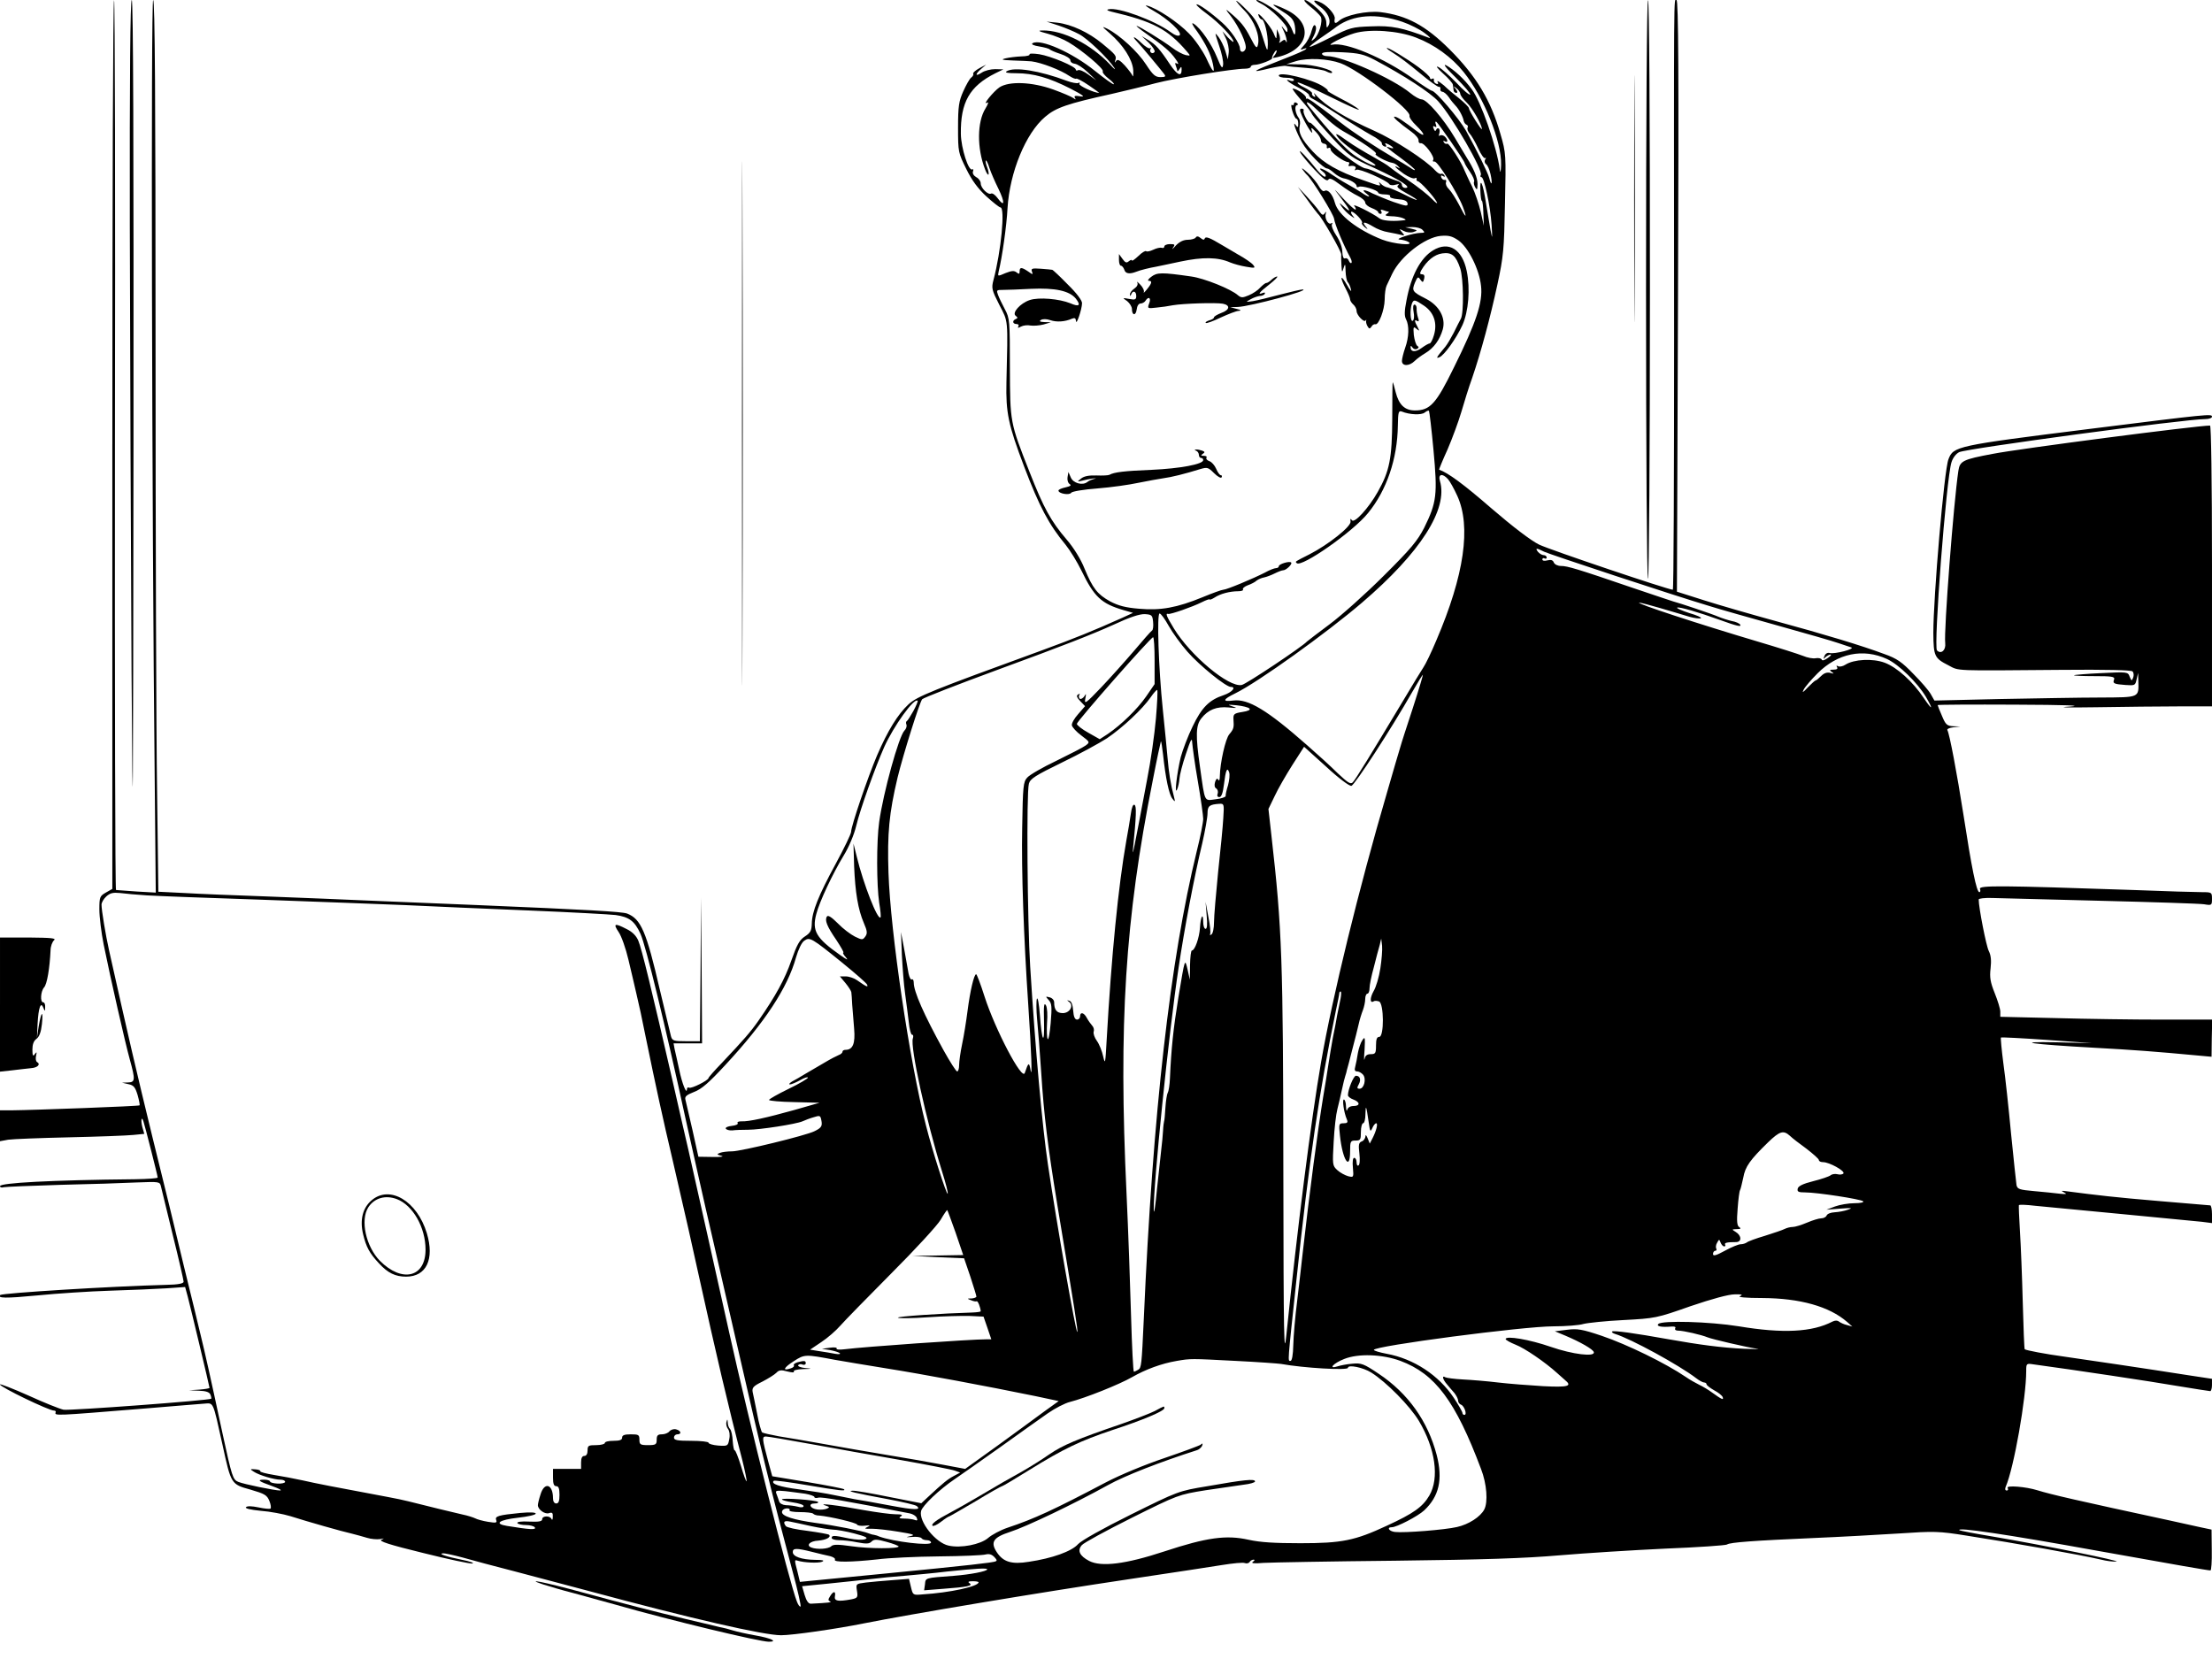 <?xml version="1.0" standalone="no"?>
<!DOCTYPE svg PUBLIC "-//W3C//DTD SVG 20010904//EN"
 "http://www.w3.org/TR/2001/REC-SVG-20010904/DTD/svg10.dtd">
<svg version="1.0" xmlns="http://www.w3.org/2000/svg"
 width="1024pt" height="768pt" viewBox="0 0 1024 768"
 preserveAspectRatio="xMidYMid meet">
<g transform="translate(0,768) scale(0.1,-0.1)"
fill="#000000" stroke="none">
<path d="M520 5623 l0 -2058 -30 -17 c-28 -16 -30 -21 -30 -78 0 -34 9 -108
20 -163 31 -153 99 -453 121 -532 26 -94 25 -105 -8 -106 l-28 -1 30 -7 c24
-5 31 -14 42 -50 7 -25 11 -46 9 -48 -3 -4 -488 -22 -593 -23 l-53 0 0 -71 0
-72 38 7 c20 3 147 8 282 11 135 3 268 8 297 11 l51 5 -9 31 c-8 31 -4 54 5
27 7 -21 66 -252 66 -260 0 -4 -46 -7 -102 -8 -396 -4 -628 -17 -628 -32 0 -6
8 -8 18 -5 9 2 127 7 262 11 135 3 293 8 352 11 105 4 108 4 113 -18 3 -13 28
-114 55 -226 28 -112 50 -209 50 -215 0 -9 -24 -14 -82 -15 -261 -7 -757 -38
-767 -47 -15 -15 25 -16 171 -2 90 9 242 19 338 22 96 3 214 8 261 11 l86 6
12 -44 c13 -49 101 -417 101 -423 0 -2 -21 -6 -47 -8 l-48 -3 46 -2 c33 -1 49
-7 53 -18 4 -9 5 -18 4 -19 -9 -8 -657 -56 -684 -51 -18 4 -91 33 -163 66 -72
32 -131 55 -131 51 0 -12 226 -121 250 -121 6 0 9 -3 8 -7 -6 -18 -14 -18 417
17 127 11 248 20 269 22 46 3 40 17 86 -190 40 -184 40 -183 130 -208 65 -19
76 -25 87 -52 7 -17 9 -33 5 -36 -4 -2 -29 0 -56 6 -30 6 -51 7 -57 1 -6 -6
19 -12 68 -17 43 -3 105 -15 138 -25 78 -25 240 -71 285 -81 19 -5 50 -13 69
-19 19 -6 46 -8 60 -6 21 4 22 4 7 -3 -15 -6 36 -23 192 -61 116 -29 219 -51
229 -49 10 2 -11 10 -47 17 -71 14 -116 29 -89 30 8 1 49 -8 90 -19 41 -12
151 -41 244 -65 94 -25 247 -65 340 -90 479 -129 811 -205 891 -205 53 0 255
29 384 55 211 42 807 142 1230 205 259 39 346 52 427 65 50 8 98 13 106 9 8
-3 18 -1 22 5 3 6 12 11 18 11 7 0 6 -4 -3 -10 -10 -7 5 -9 50 -5 36 2 310 7
610 10 412 5 598 11 760 25 118 10 339 24 490 31 151 6 280 15 285 19 13 10
124 18 400 30 121 5 299 15 395 21 164 11 184 11 315 -10 225 -35 522 -88 622
-111 23 -6 54 -10 70 -9 32 1 -337 76 -567 115 -85 14 -157 28 -159 30 -18 16
213 -18 644 -96 363 -65 506 -90 518 -90 4 0 7 42 6 94 l-1 95 -52 11 c-28 6
-89 20 -136 30 -440 95 -553 121 -618 141 -54 17 -146 24 -138 11 4 -7 2 -12
-4 -12 -8 0 -9 7 -5 17 38 87 95 411 95 536 0 35 1 36 33 31 185 -25 551 -80
666 -100 80 -13 148 -24 153 -24 4 0 8 13 8 28 l0 29 -112 17 c-171 27 -494
75 -573 86 -82 11 -177 29 -182 34 -2 2 -6 100 -9 217 -3 118 -9 266 -13 329
-4 63 -6 118 -5 121 2 3 36 2 76 -3 40 -4 219 -21 398 -38 179 -17 346 -33
373 -36 l47 -6 0 41 c0 23 -4 41 -8 41 -4 0 -111 9 -237 20 -202 17 -287 27
-425 45 -28 4 -31 3 -15 -5 16 -8 11 -9 -20 -6 -22 3 -75 8 -118 12 -68 6 -78
9 -82 28 -2 12 -13 118 -25 236 -11 118 -27 266 -36 329 -8 62 -13 115 -11
118 3 2 98 -3 213 -11 l209 -15 -165 4 c-207 4 -118 -9 170 -25 186 -10 301
-19 471 -35 l77 -7 1 86 2 86 -234 0 c-129 0 -349 3 -490 7 l-257 6 0 24 c0
13 -12 51 -26 86 -20 50 -24 72 -19 114 4 36 2 60 -8 80 -12 22 -47 202 -47
239 0 5 28 8 62 7 35 -1 261 -7 503 -13 242 -6 457 -13 478 -16 36 -6 37 -5
37 25 0 30 -1 31 -47 31 -27 0 -169 4 -318 10 -615 21 -715 22 -709 5 3 -8 2
-15 -3 -15 -13 0 -36 114 -73 355 -31 198 -65 378 -75 395 -3 5 9 11 27 13
l33 4 -33 1 c-29 2 -35 7 -52 48 -11 25 -20 48 -20 50 0 2 161 3 358 2 238 -1
322 -4 252 -9 -63 -4 -13 -5 125 -3 127 2 299 4 383 4 l152 0 0 650 c0 400 -4
650 -9 650 -60 0 -884 -107 -1006 -131 -139 -26 -152 -33 -159 -78 -22 -146
-68 -745 -61 -798 4 -33 -19 -53 -38 -34 -17 17 43 797 67 871 6 20 21 40 36
47 37 17 1045 153 1139 153 17 0 31 5 31 11 0 14 -12 13 -570 -57 -615 -77
-627 -80 -650 -140 -20 -50 -70 -638 -70 -804 1 -108 5 -117 70 -150 51 -27
18 -25 518 -21 214 2 328 -1 334 -7 6 -6 7 -19 3 -29 -6 -16 -8 -16 -16 4 -8
23 -11 23 -131 17 -68 -3 -125 -8 -127 -10 -2 -2 40 -4 93 -4 82 0 97 -2 93
-15 -8 -19 -1 -22 53 -26 43 -3 45 -2 51 26 l7 30 1 -35 c2 -81 9 -78 -177
-79 -92 0 -302 -4 -467 -7 l-300 -7 -17 30 c-9 16 -45 58 -81 94 -52 54 -76
71 -133 91 -104 39 -276 91 -504 153 -113 31 -262 74 -331 96 l-126 40 5 1370
c4 1026 2 1369 -7 1369 -13 0 -12 102 -11 -1557 0 -645 -2 -1173 -6 -1173 -21
0 -570 185 -619 209 -37 18 -121 82 -221 168 -129 112 -200 164 -242 179 -1 0
16 43 39 93 22 51 51 130 64 174 13 45 35 116 50 157 41 120 84 280 117 433
28 129 31 163 35 374 5 227 5 234 -21 323 -44 155 -112 268 -235 391 -111 111
-199 158 -321 173 -62 7 -163 -14 -192 -41 -17 -15 -23 -11 -19 11 3 17 -30
56 -60 72 -42 21 -47 11 -9 -16 37 -26 54 -64 40 -88 -8 -14 -9 -12 -10 12 0
20 -12 39 -42 67 -24 22 -49 39 -57 39 -8 0 4 -14 25 -31 22 -17 43 -38 48
-46 11 -20 -8 -86 -31 -104 -15 -13 -15 -12 0 17 9 18 12 36 7 44 -6 9 -11 2
-19 -25 -5 -21 -20 -49 -33 -63 -21 -23 -21 -25 -3 -18 13 4 16 4 10 -2 -5 -5
-48 -24 -95 -42 -159 -62 -172 -71 -67 -45 33 7 64 12 70 10 7 -2 47 -6 90 -9
42 -3 87 -10 98 -17 11 -6 23 -9 25 -6 12 12 -87 39 -146 39 l-65 1 45 14 c53
16 147 12 207 -10 84 -31 327 -217 318 -243 -2 -7 12 -27 31 -45 42 -41 45
-58 4 -27 -67 51 -93 68 -104 68 -12 0 20 -28 78 -70 20 -14 34 -32 33 -40 -1
-8 3 -14 10 -13 16 4 66 -63 58 -77 -4 -6 -1 -9 6 -8 14 3 106 -144 131 -209
22 -59 14 -54 -18 10 -15 28 -35 60 -46 71 -11 10 -17 24 -14 32 3 8 0 13 -6
11 -6 -1 -13 4 -16 12 -3 9 0 11 8 6 9 -5 11 -4 6 4 -4 6 -11 9 -15 6 -5 -2
-17 5 -27 16 -42 47 -189 142 -281 183 -135 60 -227 116 -271 166 -10 11 -12
11 -6 1 5 -9 3 -12 -5 -7 -6 4 -9 10 -7 14 2 4 -14 16 -36 27 -22 10 -35 21
-30 23 6 2 75 -29 154 -68 79 -39 136 -65 128 -56 -8 8 -46 31 -84 50 -38 20
-65 36 -60 36 5 0 -4 9 -21 20 -50 33 -205 71 -205 50 0 -6 16 -10 35 -10 19
0 35 -4 35 -10 0 -5 -7 -7 -15 -4 -35 14 -11 -8 35 -31 28 -14 50 -30 50 -35
0 -6 8 -14 18 -18 9 -4 62 -37 117 -73 55 -36 123 -78 152 -94 29 -15 51 -32
50 -38 -1 -5 4 -12 12 -15 9 -3 11 0 6 8 -6 9 -3 9 14 1 25 -14 28 -23 4 -14
-25 9 -17 2 55 -51 34 -25 62 -49 62 -52 0 -4 -10 1 -22 10 -13 8 -48 30 -78
47 -77 45 -186 116 -247 164 -127 97 -152 115 -156 108 -2 -5 -2 -2 -1 4 3 11
-43 43 -62 43 -3 0 10 -19 30 -42 44 -51 50 -58 62 -80 5 -9 46 -57 91 -106
79 -85 87 -91 200 -142 115 -53 173 -90 138 -90 -8 0 -15 6 -15 14 0 8 -12 17
-26 20 -14 4 -49 18 -77 31 -28 14 -56 25 -63 25 -26 0 -155 99 -203 155 -28
33 -53 59 -57 57 -8 -4 -35 48 -29 57 2 4 -2 8 -9 8 -11 0 -10 -8 3 -37 21
-46 54 -95 44 -65 -5 17 -3 17 18 -5 13 -13 24 -31 24 -40 0 -8 7 -15 15 -15
8 -1 14 -7 12 -14 -1 -7 2 -10 8 -6 5 3 10 0 10 -7 0 -14 62 -58 80 -58 6 0 8
-5 5 -10 -4 -6 -3 -10 2 -9 21 4 34 -2 27 -13 -4 -7 -3 -8 5 -4 12 8 141 -49
152 -66 4 -6 17 -7 30 -3 15 4 19 3 11 -3 -9 -6 2 -16 38 -36 69 -38 63 -43
-8 -7 -32 16 -67 31 -77 33 -11 1 -26 10 -33 18 -8 8 -11 9 -7 3 8 -17 10 -17
-75 13 -115 40 -182 78 -233 133 -52 56 -68 88 -60 120 3 12 1 27 -4 34 -16
20 -22 56 -10 60 8 2 7 6 -1 11 -7 4 -12 2 -12 -4 0 -6 -4 -9 -9 -6 -5 4 -4
-10 2 -29 6 -19 14 -35 19 -35 4 0 8 -10 8 -22 0 -19 -2 -20 -11 -8 -20 29 2
-33 29 -80 25 -45 98 -120 116 -120 5 0 19 -9 31 -20 12 -11 31 -22 43 -25 30
-5 62 -24 62 -36 0 -6 4 -7 10 -4 12 8 90 -15 90 -27 0 -4 14 -8 31 -8 16 0
28 -4 24 -9 -3 -6 13 -11 36 -13 30 -2 43 -8 45 -20 2 -14 -6 -13 -65 7 -36
13 -79 31 -96 39 -38 20 -56 20 -31 1 29 -22 9 -18 -22 4 -15 10 -45 28 -67
40 -22 12 -55 33 -74 46 -36 26 -70 35 -37 10 11 -8 16 -18 12 -22 -4 -5 -20
8 -36 27 -48 60 -92 106 -81 85 5 -11 35 -47 66 -80 40 -43 58 -56 64 -47 6
10 19 4 55 -23 26 -20 63 -43 82 -52 19 -9 34 -23 34 -31 0 -7 13 -19 30 -25
16 -6 30 -15 30 -19 0 -4 5 -8 11 -8 5 0 7 5 3 12 -5 8 -2 9 10 5 10 -4 21 -7
24 -7 4 0 0 -5 -8 -10 -11 -7 -6 -10 20 -11 19 0 44 -4 55 -9 18 -8 16 -9 -10
-11 -44 -4 -87 0 -99 10 -33 25 -129 72 -117 58 7 -9 10 -17 5 -17 -5 0 -31
24 -57 52 -46 50 -47 51 -14 8 48 -63 55 -79 22 -50 -28 25 -28 25 -13 2 9
-13 27 -31 40 -40 21 -15 22 -15 9 1 -7 9 -9 17 -4 17 13 0 55 -45 48 -52 -3
-3 3 -11 12 -19 16 -13 17 -12 4 4 -18 22 -4 22 36 -2 17 -11 49 -23 70 -26
21 -4 47 -9 58 -12 18 -5 19 -4 5 12 -14 17 -14 17 8 6 13 -7 32 -9 45 -5 21
7 20 8 -8 15 l-30 7 33 1 c18 0 40 -5 47 -13 12 -12 11 -14 -8 -14 -34 0 -127
-30 -97 -31 14 -1 32 -6 40 -11 30 -19 -68 -10 -122 11 -114 45 -203 114 -218
169 -11 41 -33 66 -49 56 -6 -4 -17 6 -25 21 -8 15 -31 44 -52 63 -21 19 -32
26 -24 15 8 -11 17 -22 21 -25 24 -23 122 -181 125 -203 3 -25 43 -121 75
-180 6 -11 8 -21 5 -24 -3 -3 -8 1 -12 10 -3 9 -11 14 -17 11 -8 -3 -12 8 -13
30 0 20 -12 52 -28 76 -15 22 -24 46 -20 52 4 7 3 8 -4 4 -13 -8 -31 23 -25
44 4 12 2 12 -5 2 -7 -10 -12 -8 -25 10 -8 13 -34 43 -57 68 l-42 45 44 -60
c23 -33 46 -62 49 -65 17 -14 110 -175 108 -189 -1 -9 0 -32 1 -51 2 -33 3
-33 10 -10 7 22 8 20 9 -16 1 -22 5 -44 10 -50 5 -5 12 -20 15 -34 4 -14 -4
-5 -18 20 -14 25 -25 39 -26 32 0 -6 9 -29 20 -49 11 -21 20 -43 20 -49 0 -6
7 -17 15 -24 8 -7 15 -20 15 -30 0 -19 36 -56 42 -43 3 4 4 3 2 -3 -1 -6 2
-17 7 -25 7 -12 10 -12 18 -1 4 8 12 12 17 11 16 -6 43 65 44 114 0 26 4 55 9
65 4 9 16 34 26 55 39 81 151 168 224 175 37 3 53 -1 81 -20 46 -31 98 -134
106 -211 9 -76 -22 -169 -125 -377 -83 -170 -111 -200 -181 -200 -47 0 -74 26
-89 84 -6 25 -12 46 -14 46 -1 0 -2 -75 -2 -168 -1 -184 -12 -242 -67 -339
-42 -75 -109 -148 -120 -131 -6 9 -8 8 -6 -6 4 -23 -104 -108 -190 -152 -71
-36 -67 -33 -59 -41 22 -21 260 145 330 232 86 105 136 251 138 405 1 62 3 70
18 65 36 -15 91 -17 106 -5 9 7 17 11 20 8 2 -2 12 -84 21 -182 19 -206 15
-241 -43 -359 -31 -60 -60 -96 -187 -222 -83 -83 -196 -184 -251 -225 -55 -41
-102 -77 -105 -80 -19 -22 -282 -198 -302 -201 -60 -12 -237 136 -314 262 -35
58 -40 71 -26 67 10 -3 111 32 155 54 20 10 37 16 37 13 0 -3 10 1 23 9 25 17
70 29 109 29 15 0 25 4 22 8 -3 5 7 14 23 20 15 5 34 15 41 22 8 6 23 12 34
14 10 2 32 10 48 18 16 8 34 15 40 15 14 0 44 29 37 36 -7 8 -57 -7 -57 -17 0
-5 -6 -9 -13 -9 -7 0 -31 -9 -52 -21 -55 -28 -177 -79 -192 -79 -7 0 -51 -16
-97 -35 -117 -48 -193 -62 -293 -53 -62 5 -96 14 -134 34 -59 33 -80 59 -119
153 -16 41 -50 96 -82 133 -73 85 -107 147 -172 313 -91 231 -90 229 -91 485
0 215 -1 227 -23 268 -12 23 -27 53 -32 67 -8 22 -7 23 23 23 18 0 76 2 130 5
112 5 177 -9 207 -45 25 -32 16 -40 -25 -22 -52 21 -146 29 -188 15 -45 -15
-84 -60 -65 -73 10 -8 10 -11 0 -15 -17 -7 -15 -23 4 -23 8 0 12 -5 8 -11 -4
-8 -1 -8 12 -1 11 6 31 8 45 5 14 -2 41 0 60 5 l34 10 -30 1 c-21 1 -26 4 -16
10 8 5 26 5 43 -1 29 -10 67 -8 101 7 12 5 17 2 18 -11 1 -23 27 52 28 82 1
12 -24 46 -66 87 -36 37 -69 68 -72 68 -3 1 -27 3 -53 5 -40 3 -46 1 -41 -13
6 -15 4 -15 -17 0 -31 21 -40 21 -40 1 0 -13 -3 -14 -14 -5 -11 9 -23 8 -51
-3 -37 -16 -37 -16 -32 7 16 65 37 213 41 293 10 166 84 347 174 423 50 43
103 61 307 106 61 14 153 36 205 50 93 24 359 67 413 67 15 0 27 4 27 9 0 5 8
9 19 9 21 0 84 24 80 31 -2 2 2 13 9 24 6 11 12 15 12 9 0 -5 -6 -16 -12 -23
-11 -10 -7 -11 17 -5 147 35 169 157 39 219 -31 15 -57 25 -59 23 -2 -2 18
-16 45 -33 39 -24 49 -37 54 -64 6 -39 0 -54 -10 -25 -14 39 -47 75 -98 109
-29 19 -59 35 -67 35 -8 0 1 -8 19 -17 44 -22 122 -98 122 -120 0 -15 -2 -15
-16 3 -14 18 -14 17 -3 -6 7 -14 14 -34 15 -45 2 -11 0 -14 -3 -7 -4 10 -8 10
-21 0 -10 -8 -13 -8 -9 -1 4 6 3 22 -2 35 l-10 23 -1 -25 c-1 -24 -2 -23 -15
8 -15 34 -80 109 -69 80 3 -10 10 -18 15 -18 12 0 29 -69 28 -115 -1 -38 -2
-36 -24 34 -19 59 -33 84 -71 122 -26 27 -49 47 -51 45 -2 -1 16 -23 40 -47
44 -46 71 -116 60 -157 -4 -19 -10 -14 -34 33 -27 53 -46 76 -99 120 -18 16
-17 11 8 -20 38 -49 76 -131 68 -151 -7 -19 -26 -18 -26 1 0 23 -43 86 -82
120 -54 48 -106 85 -118 85 -7 0 14 -20 47 -44 56 -41 123 -111 123 -129 0 -4
-11 5 -26 20 l-25 28 16 -33 c9 -18 15 -48 13 -65 l-4 -32 -12 40 c-7 22 -21
51 -32 65 -18 23 -17 20 3 -40 13 -36 21 -76 19 -90 -3 -21 -8 -15 -28 34 -25
62 -76 136 -108 156 -13 8 -7 -5 16 -36 39 -56 63 -104 73 -151 10 -49 0 -40
-32 30 -17 34 -52 85 -79 112 -50 52 -148 117 -194 129 -14 4 0 -7 30 -24 67
-38 134 -100 121 -113 -6 -6 -23 0 -43 15 -72 53 -242 116 -286 105 -11 -2 -7
-6 13 -11 192 -45 261 -81 349 -184 18 -21 18 -21 -5 -17 -13 3 -42 18 -64 35
-46 34 -153 100 -163 100 -4 0 16 -16 43 -35 84 -59 112 -83 136 -117 13 -17
17 -28 9 -23 -10 6 -12 4 -7 -9 4 -10 7 -21 7 -24 0 -4 5 0 10 8 8 13 10 13
10 -2 0 -36 -20 -26 -54 24 -47 71 -66 92 -101 113 l-30 18 33 -31 c18 -18 30
-37 27 -42 -9 -14 -27 -1 -19 13 4 7 3 9 -1 4 -5 -4 -24 7 -42 25 -31 30 -48
35 -20 6 16 -16 109 -128 125 -149 10 -13 8 -16 -16 -16 -24 0 -35 10 -67 59
-38 59 -121 135 -179 165 -27 13 -26 11 12 -22 62 -54 104 -120 108 -169 1
-23 0 -35 -3 -27 -3 8 -20 30 -36 48 -23 25 -33 30 -40 21 -6 -10 -8 -9 -4 3
7 20 2 26 -60 77 -63 52 -142 89 -208 97 l-50 5 55 -18 c30 -10 73 -28 95 -40
38 -19 136 -113 164 -157 7 -11 -2 -4 -20 16 -90 95 -218 160 -314 158 -23 0
-17 -4 25 -15 30 -8 74 -26 97 -40 60 -35 165 -123 158 -134 -3 -5 9 -20 27
-34 18 -14 29 -26 23 -26 -5 0 -44 28 -85 61 -108 87 -254 151 -290 129 -8 -5
5 -11 31 -15 24 -4 46 -10 49 -14 3 -3 25 -13 50 -21 25 -8 45 -21 45 -29 0
-8 9 -15 20 -16 11 -1 38 -18 60 -39 l40 -38 -37 27 c-20 15 -42 24 -48 20 -5
-3 -10 -2 -10 3 0 14 -114 62 -169 71 -27 4 -48 4 -45 -1 3 -4 -14 -9 -38 -9
-24 -1 -56 -5 -73 -9 -24 -6 -17 -8 35 -10 36 -1 74 -3 85 -4 47 -6 135 -40
176 -68 14 -9 28 -15 31 -12 3 2 29 -11 58 -31 28 -19 50 -35 48 -35 -23 0
-97 34 -91 42 3 6 1 8 -5 4 -6 -3 -30 1 -54 10 -125 47 -243 66 -278 44 -10
-6 4 -9 45 -9 79 0 152 -21 250 -71 58 -30 71 -40 47 -36 -25 4 -31 3 -26 -7
6 -9 4 -9 -7 -1 -8 6 -50 24 -94 40 -98 35 -203 39 -248 10 -28 -19 -83 -87
-57 -71 8 5 4 -7 -8 -27 -39 -62 -40 -184 -2 -282 6 -16 13 -27 16 -24 2 3 0
18 -6 33 -6 15 -9 30 -6 32 2 2 10 -13 16 -34 7 -21 26 -65 42 -97 31 -64 29
-88 -4 -43 -11 15 -24 24 -30 21 -13 -8 -48 25 -48 47 0 10 -9 23 -21 29 -12
7 -18 18 -15 26 3 8 2 13 -3 10 -17 -11 -52 98 -53 164 -2 146 40 221 160 281
l37 18 -38 1 c-21 0 -49 -7 -62 -16 -31 -20 -33 -9 -2 18 l22 19 -32 -17 c-18
-10 -30 -21 -28 -25 3 -4 -1 -12 -9 -18 -8 -6 -24 -35 -37 -64 -20 -45 -24
-68 -24 -168 0 -113 1 -116 38 -191 26 -53 54 -91 93 -127 31 -28 60 -51 65
-51 23 0 3 -205 -32 -336 -10 -38 -8 -46 27 -115 42 -82 40 -58 33 -359 -3
-140 8 -195 82 -390 70 -184 114 -268 192 -362 21 -26 54 -80 73 -119 59 -122
92 -153 194 -183 l45 -13 -50 -23 c-134 -60 -220 -95 -373 -151 -510 -186
-576 -212 -617 -250 -49 -46 -95 -120 -145 -236 -43 -101 -120 -327 -120 -353
0 -10 -32 -76 -70 -146 -82 -151 -111 -224 -112 -279 -1 -33 -6 -43 -32 -60
-25 -16 -37 -38 -63 -112 -30 -86 -72 -163 -152 -278 -37 -53 -68 -88 -168
-194 -35 -36 -63 -68 -63 -71 0 -11 -80 -51 -90 -45 -5 3 -10 0 -10 -7 -1 -28
-23 27 -36 91 -8 36 -17 78 -21 94 l-5 27 66 0 66 0 -2 338 -3 337 -2 -333 -3
-332 -64 0 c-57 0 -64 2 -70 23 -3 12 -26 108 -51 213 -63 273 -88 330 -152
355 -25 9 -187 18 -688 39 -143 6 -361 15 -485 20 -124 6 -344 14 -490 20
-146 5 -319 12 -386 16 l-121 6 -6 471 c-4 260 -7 1189 -7 2065 0 1128 -3
1592 -11 1592 -11 0 -6 -2363 7 -3594 l5 -538 -88 5 c-48 4 -91 6 -96 7 -4 0
-6 927 -5 2060 2 1133 0 2060 -4 2060 -5 0 -8 -926 -8 -2057z m5972 1956 c35
-12 81 -35 103 -52 22 -16 31 -26 20 -22 -124 47 -172 57 -266 53 -91 -3 -100
-6 -189 -51 -51 -26 -95 -46 -97 -44 -2 2 20 20 49 40 29 20 64 44 76 54 77
55 183 63 304 22z m63 -73 c85 -32 166 -91 221 -160 94 -117 176 -321 173
-430 -1 -32 -4 -40 -6 -21 -14 106 -88 317 -130 372 -33 46 -83 91 -117 110
-19 10 -3 -11 44 -57 39 -39 69 -74 66 -78 -4 -3 -33 21 -64 55 -32 33 -69 66
-82 72 -16 8 -8 -3 20 -29 25 -22 46 -46 46 -53 1 -7 2 -18 3 -24 0 -7 6 -13
12 -13 8 0 7 6 -2 18 -13 15 -12 16 4 3 9 -7 17 -19 17 -25 0 -7 13 -25 30
-41 26 -25 70 -102 70 -122 0 -11 -60 85 -60 96 0 5 -21 26 -47 47 -27 21 -50
41 -53 44 -18 19 -52 43 -45 31 5 -9 3 -12 -6 -9 -8 3 -13 11 -11 17 1 7 -2
10 -8 6 -5 -3 -10 -2 -10 4 0 6 -24 28 -52 49 -57 42 -148 97 -148 89 0 -3 16
-14 35 -26 19 -11 72 -51 116 -88 45 -38 86 -67 90 -65 5 1 8 -3 7 -10 -2 -7
3 -12 9 -13 7 0 20 -11 30 -25 9 -14 23 -31 30 -38 17 -17 36 -53 39 -72 2 -8
8 -16 14 -18 5 -2 7 -8 4 -13 -3 -6 1 -18 9 -27 9 -9 27 -41 40 -69 13 -29 28
-49 32 -45 5 4 5 1 0 -7 -4 -7 -2 -16 4 -21 7 -4 16 -24 21 -46 10 -44 5 -61
-6 -18 -6 24 -56 125 -107 218 -33 58 -142 186 -159 186 -4 0 -43 25 -85 55
-138 98 -313 171 -376 158 -35 -7 54 39 103 53 72 21 202 12 285 -20z m-190
-104 c134 -71 257 -151 293 -191 66 -73 209 -321 197 -341 -3 -6 -2 -10 3 -10
13 0 41 -134 47 -220 4 -68 4 -70 -5 -25 -5 28 -14 84 -21 125 -14 92 -29 125
-26 58 1 -27 4 -48 7 -48 3 0 6 -26 7 -57 l2 -58 -14 63 c-8 35 -26 89 -41
120 -16 31 -30 64 -34 72 -14 38 -73 129 -80 125 -5 -3 -12 0 -16 6 -4 8 -3 9
4 5 17 -10 15 9 -1 23 -8 6 -18 7 -22 3 -5 -4 -5 1 -2 10 3 10 2 20 -3 23 -4
3 -10 0 -12 -7 -3 -7 -7 -5 -11 6 -5 11 -3 15 5 10 8 -5 9 -2 5 10 -4 9 -3 15
2 12 10 -6 131 -182 131 -190 0 -3 11 -22 25 -42 14 -20 22 -40 19 -45 -3 -5
0 -17 5 -26 9 -15 10 -12 11 15 0 29 -18 72 -50 122 -5 8 -30 50 -55 92 -53
89 -130 178 -154 178 -9 0 -33 13 -52 29 -81 67 -315 171 -384 171 -14 0 -25
5 -25 11 0 8 28 10 93 7 79 -4 100 -9 152 -36z m-218 -276 c23 -21 55 -45 72
-54 82 -46 161 -100 150 -104 -12 -4 50 -38 77 -42 8 -1 20 -8 27 -16 9 -10 9
-11 0 -6 -28 16 -11 -3 26 -29 22 -15 45 -24 51 -20 6 3 9 2 8 -3 -2 -6 1 -10
5 -11 11 0 75 -71 88 -96 6 -11 -4 -5 -21 13 -17 18 -67 58 -113 89 -45 30
-84 59 -87 62 -3 4 -36 24 -75 46 -38 21 -91 53 -116 71 -53 39 -66 43 -41 13
21 -25 98 -81 142 -104 17 -9 30 -19 27 -21 -6 -6 -61 21 -101 50 -40 29 -113
108 -206 223 -20 25 -9 26 18 2 15 -14 46 -43 69 -63z m556 -1664 c9 -10 28
-44 43 -77 65 -142 33 -367 -97 -670 -23 -55 -50 -111 -60 -125 -9 -14 -50
-80 -90 -148 -156 -260 -224 -371 -237 -384 -10 -10 -23 -1 -70 43 -31 31 -95
89 -142 130 -184 162 -272 215 -341 206 -52 -7 -49 5 9 33 106 52 421 278 587
420 271 232 399 433 361 563 -10 32 11 38 37 9z m445 -336 c25 -12 593 -200
767 -252 44 -14 186 -54 315 -90 129 -36 255 -72 280 -81 25 -8 52 -17 60 -20
20 -7 -77 -32 -100 -26 -10 3 -20 -3 -24 -14 -6 -14 -5 -16 5 -5 7 6 18 12 23
12 6 0 0 -8 -14 -17 -14 -10 -25 -13 -27 -6 -2 5 -14 8 -27 6 -12 -3 -39 2
-60 11 -20 8 -114 38 -209 66 -266 79 -572 179 -548 180 7 0 52 -12 100 -26
47 -14 106 -31 131 -39 25 -7 49 -10 54 -7 5 3 -19 14 -54 24 -34 11 -59 22
-56 25 6 6 99 -21 201 -58 77 -28 98 -32 91 -21 -3 6 -21 14 -39 17 -17 4 -45
13 -62 20 -27 12 -185 65 -210 71 -5 2 -89 29 -185 62 -260 89 -304 102 -334
102 -15 0 -29 7 -33 16 -4 11 -13 14 -29 10 -14 -4 -24 -2 -24 4 0 6 5 8 10 5
6 -3 10 -1 10 4 0 6 -6 11 -14 11 -7 0 -19 7 -26 15 -15 19 -7 19 28 1z
m-1810 -325 c2 -19 0 -37 -5 -40 -5 -3 -43 -46 -85 -96 -42 -49 -111 -126
-153 -170 -68 -71 -76 -77 -71 -50 5 24 4 27 -4 12 -6 -9 -16 -15 -21 -12 -5
4 -6 11 -3 17 5 7 2 8 -5 3 -9 -5 -7 -13 10 -31 l22 -23 -32 -37 c-18 -20 -31
-43 -29 -52 2 -9 21 -30 44 -47 40 -30 40 -31 20 -46 -12 -9 -73 -40 -136 -71
-63 -30 -124 -65 -135 -78 -18 -20 -20 -39 -23 -232 -4 -197 7 -506 28 -818
15 -222 19 -348 11 -305 -7 40 -10 38 -27 -12 -12 -38 -137 201 -186 353 -18
57 -36 104 -39 104 -10 0 -28 -77 -40 -170 -6 -47 -17 -116 -25 -153 -8 -38
-14 -82 -14 -98 0 -16 -4 -29 -9 -29 -5 0 -33 44 -63 98 -92 167 -138 272
-138 313 0 11 -4 18 -9 15 -5 -3 -11 9 -15 27 -3 17 -12 68 -20 112 l-15 80 4
-105 c3 -58 9 -139 15 -180 6 -41 13 -101 17 -132 3 -32 10 -58 15 -58 6 0 7
-7 4 -17 -14 -35 62 -383 135 -616 17 -54 29 -100 26 -103 -5 -6 -70 195 -101
318 -75 291 -164 893 -173 1168 -6 182 3 276 42 440 26 107 102 349 114 363 7
7 158 66 351 137 306 112 435 163 535 208 75 35 121 50 145 49 32 -2 35 -5 38
-36z m72 -18 c18 -32 57 -86 87 -120 56 -64 178 -163 201 -163 27 0 5 -25 -33
-38 -67 -22 -102 -57 -144 -145 -22 -45 -46 -109 -55 -142 -18 -75 -30 -179
-17 -150 5 11 10 34 11 50 1 17 14 68 30 115 22 66 28 78 29 53 1 -17 12 -98
26 -179 14 -81 25 -160 25 -175 0 -15 -13 -83 -30 -150 -123 -505 -203 -1207
-245 -2164 -10 -215 -11 -227 -26 -236 -8 -5 -17 -9 -20 -9 -3 0 -9 116 -13
257 -4 142 -13 398 -21 568 -37 785 -7 1267 121 1910 19 99 37 181 38 183 2 1
6 -26 10 -60 12 -113 28 -186 43 -205 13 -17 14 -16 8 7 -16 60 -24 112 -30
181 -4 41 -13 142 -22 224 -20 193 -28 445 -15 445 6 0 25 -26 42 -57z m-65
-162 l0 -108 -39 -57 c-41 -59 -115 -131 -178 -174 l-37 -24 -53 30 c-29 16
-53 35 -53 41 0 12 342 401 353 401 4 0 7 -49 7 -109z m3391 8 c55 -26 140
-109 179 -174 36 -62 31 -66 -9 -7 -51 77 -125 143 -181 164 -56 21 -143 16
-182 -9 -12 -8 -28 -11 -34 -7 -8 4 -9 3 -5 -4 5 -8 -1 -12 -16 -12 -19 0 -20
-2 -8 -11 12 -8 10 -9 -7 -4 -15 4 -29 -1 -42 -14 -12 -12 -23 -21 -26 -21 -3
0 -19 -15 -36 -32 -23 -25 -28 -27 -19 -10 6 12 35 46 64 75 93 93 211 117
322 66z m-2195 -225 c-27 -82 -54 -165 -59 -184 -6 -19 -33 -111 -60 -205
-132 -450 -254 -950 -306 -1250 -47 -270 -111 -779 -161 -1265 -11 -110 -13
-22 -14 750 -1 987 -6 1130 -55 1560 l-14 125 29 60 c15 33 53 98 82 144 l54
84 102 -92 c57 -53 108 -91 117 -89 15 3 184 263 282 435 26 45 48 81 49 79 1
-1 -19 -69 -46 -152z m-1190 -51 c-6 -70 -24 -198 -41 -283 -63 -335 -69 -363
-65 -320 15 152 17 198 7 204 -7 4 -13 -12 -17 -41 -4 -27 -13 -83 -21 -125
-37 -209 -69 -531 -91 -923 -6 -108 -7 -115 -16 -76 -5 24 -18 57 -29 72 -11
15 -18 35 -15 43 3 8 0 21 -7 28 -7 8 -18 23 -25 36 -13 25 -31 29 -31 7 0 -8
-6 -15 -14 -15 -10 0 -16 13 -18 42 -2 26 -8 43 -18 45 -12 4 -12 3 -1 -5 23
-16 4 -52 -29 -52 -28 0 -40 15 -40 50 0 10 -9 20 -21 23 -20 5 -20 5 -4 -13
14 -15 15 -31 9 -105 -4 -47 -10 -81 -14 -75 -4 7 -5 40 -3 75 3 36 1 70 -5
81 -9 15 -11 -2 -9 -73 3 -115 -10 -98 -19 27 -4 52 -10 86 -14 76 -3 -9 -3
-52 1 -94 4 -42 13 -153 19 -247 13 -202 30 -339 75 -615 81 -489 96 -582 92
-586 -6 -7 -95 498 -136 776 -26 175 -58 529 -82 915 -13 206 -18 806 -6 847
6 23 30 38 153 98 81 39 174 90 208 112 74 50 164 135 202 189 15 22 29 37 31
35 3 -2 0 -62 -6 -133z m-1123 35 c-13 -23 -26 -44 -30 -46 -4 -2 -5 -9 -2
-16 3 -8 -1 -20 -9 -28 -26 -26 -98 -287 -117 -423 -13 -92 -12 -294 0 -374 6
-35 9 -66 6 -68 -13 -14 -79 154 -110 282 l-15 60 3 -105 c5 -121 18 -200 45
-263 16 -37 17 -48 7 -62 -12 -17 -15 -17 -48 -1 -20 10 -56 37 -79 61 -30 30
-46 40 -51 32 -11 -17 0 -45 44 -109 21 -32 36 -58 32 -58 -4 0 1 -10 12 -22
13 -15 5 -12 -27 11 -111 78 -131 112 -110 190 15 58 76 187 127 271 24 39 48
96 58 138 18 76 87 268 129 363 44 98 139 230 155 215 2 -3 -7 -24 -20 -48z
m1556 12 c6 -6 -6 -12 -33 -16 -38 -6 -42 -10 -41 -33 3 -40 1 -46 -19 -70
-18 -20 -43 -133 -44 -194 0 -17 -3 -24 -7 -17 -5 9 -10 5 -15 -10 -4 -14 -3
-25 5 -30 7 -4 10 -15 7 -24 -4 -10 -1 -16 8 -16 9 0 16 18 21 58 8 67 15 83
24 57 4 -11 1 -37 -5 -60 -7 -22 -12 -44 -11 -50 0 -5 -20 -12 -46 -15 -55 -7
-49 -19 -73 150 -21 147 -19 192 6 224 32 41 71 56 126 51 40 -4 43 -3 18 5
-25 8 -22 9 20 5 27 -3 53 -9 59 -15z m-121 -507 c-2 -38 -13 -150 -24 -250
-10 -101 -19 -205 -19 -232 0 -27 -5 -53 -12 -57 -6 -4 -9 -3 -6 2 3 5 0 41
-8 79 l-13 70 5 -62 c4 -43 2 -63 -5 -63 -6 0 -11 14 -11 32 0 46 -12 26 -15
-27 -3 -47 -24 -105 -37 -105 -5 0 -8 -30 -9 -67 l-1 -68 -10 45 c-13 55 -12
59 -43 -128 -23 -142 -33 -235 -39 -373 -1 -30 -6 -61 -10 -67 -4 -7 -9 -38
-11 -70 -2 -31 -4 -59 -6 -62 -1 -3 -4 -23 -5 -45 -1 -22 -5 -60 -8 -85 -3
-25 -12 -108 -20 -185 -7 -77 -14 -121 -15 -98 -3 108 70 827 115 1123 27 182
72 419 110 578 13 57 24 119 24 137 0 34 9 41 56 44 21 1 21 -3 17 -66z
m-4983 -358 c47 -3 285 -12 530 -20 245 -9 544 -20 665 -25 121 -6 380 -17
575 -25 195 -8 375 -18 400 -21 63 -9 88 -28 115 -87 25 -55 115 -425 210
-862 32 -143 86 -386 122 -540 35 -154 91 -397 124 -540 101 -444 153 -653
249 -1013 23 -85 39 -156 36 -159 -3 -3 -11 7 -17 23 -34 85 -224 841 -313
1244 -53 240 -169 756 -190 850 -9 36 -40 175 -71 310 -97 423 -145 621 -160
655 -9 22 -27 41 -54 54 -56 29 -64 26 -37 -14 13 -19 33 -76 45 -127 12 -51
29 -122 37 -158 9 -36 29 -128 44 -205 46 -224 77 -367 126 -575 68 -296 81
-351 120 -530 78 -353 135 -599 199 -844 14 -55 23 -101 21 -103 -2 -3 -14 30
-26 71 -13 42 -26 74 -29 72 -3 -2 -7 17 -9 42 -1 26 -7 51 -12 56 -6 6 -11
19 -11 30 -1 18 -2 18 -6 3 -3 -10 1 -24 7 -32 7 -9 10 -28 6 -47 -6 -32 -7
-33 -51 -30 -25 2 -45 8 -45 13 0 5 -36 9 -80 9 -64 0 -80 3 -80 15 0 8 7 15
15 15 22 0 18 17 -5 23 -10 3 -24 -1 -31 -9 -6 -8 -22 -14 -35 -14 -19 0 -24
-5 -24 -25 0 -22 -4 -25 -40 -25 -36 0 -40 3 -40 25 0 23 -4 25 -40 25 -29 0
-40 -4 -40 -15 0 -11 -11 -15 -40 -15 -22 0 -40 -4 -40 -10 0 -5 -18 -10 -40
-10 -36 0 -40 -2 -40 -25 0 -16 -6 -25 -15 -25 -10 0 -15 -10 -15 -30 l0 -30
-65 0 -65 0 0 -40 c0 -29 4 -40 15 -40 11 0 15 -11 15 -40 0 -29 -4 -40 -15
-40 -9 0 -15 9 -15 24 0 66 -40 78 -58 17 -7 -21 -12 -43 -12 -49 0 -20 32
-43 51 -37 15 5 19 2 18 -17 0 -13 -3 -17 -6 -10 -6 16 -43 16 -43 -1 0 -10
-15 -13 -60 -11 -36 2 -58 -1 -55 -7 4 -5 21 -9 40 -9 19 0 37 -5 41 -11 7
-12 -24 -10 -129 7 -62 10 -37 28 51 38 45 5 82 13 82 19 0 6 -27 7 -72 3
-101 -10 -118 -15 -111 -33 5 -13 -1 -14 -38 -8 -24 4 -50 11 -59 16 -8 4 -35
13 -60 18 -40 9 -155 37 -250 61 -19 5 -62 14 -95 20 -262 49 -324 61 -395 77
-36 8 -95 19 -132 25 -37 6 -66 14 -63 17 2 4 -8 8 -23 9 -25 2 -26 1 -7 -11
24 -16 94 -37 124 -37 11 0 21 -4 21 -10 0 -5 -16 -9 -35 -8 -19 1 -35 5 -35
10 0 4 -12 8 -27 8 -35 0 -27 -7 38 -30 30 -11 46 -19 36 -20 -25 0 -168 29
-194 40 -25 10 -29 23 -73 225 -60 280 -81 372 -100 450 -10 44 -46 190 -79
325 -32 135 -97 403 -145 595 -73 299 -113 471 -201 865 -16 72 -35 186 -35
212 0 10 10 27 22 38 18 16 31 19 63 16 22 -3 78 -8 125 -11z m3223 -315 c58
-47 108 -91 111 -98 6 -14 -2 -11 -46 20 -14 10 -38 18 -53 18 l-27 0 26 -31
c14 -17 26 -36 27 -42 1 -7 3 -32 4 -57 2 -25 6 -75 9 -112 6 -69 -6 -98 -40
-98 -8 0 -14 -4 -14 -9 0 -5 -8 -12 -17 -15 -10 -4 -39 -19 -64 -34 -25 -15
-65 -38 -89 -52 -23 -14 -52 -31 -64 -37 -11 -7 -16 -13 -9 -13 7 0 28 9 48
20 19 11 35 16 35 11 0 -4 -40 -28 -90 -52 -49 -24 -90 -47 -90 -51 0 -4 53
-9 117 -10 l117 -3 -115 -33 c-129 -36 -213 -55 -247 -53 -13 0 -21 -3 -17 -8
3 -6 -9 -11 -27 -13 -18 -2 -31 -7 -28 -13 3 -5 16 -9 30 -8 14 2 47 3 73 3
55 0 222 26 252 39 11 5 34 14 52 19 28 9 31 8 35 -13 6 -28 1 -36 -32 -52
-40 -20 -340 -93 -381 -93 -21 0 -46 -3 -56 -7 -16 -6 -15 -8 7 -14 14 -3 -4
-6 -41 -5 l-66 1 -27 122 c-16 68 -30 131 -33 142 -4 15 5 22 40 36 35 13 69
43 144 124 183 197 289 358 328 499 11 37 26 69 38 77 26 18 33 14 180 -105z
m2487 -23 c-6 -40 -20 -87 -31 -105 -18 -32 -18 -59 1 -47 4 3 15 2 24 -1 23
-9 24 -164 1 -164 -11 0 -15 -11 -15 -40 0 -36 -3 -40 -24 -40 -18 0 -26 -7
-29 -22 -3 -13 -3 6 0 42 3 58 2 63 -10 45 -8 -11 -17 -38 -21 -60 -3 -22 -9
-50 -12 -62 -5 -17 -2 -23 9 -23 8 0 20 -7 27 -15 16 -19 5 -65 -16 -65 -12 0
-13 4 -4 20 12 22 6 40 -13 40 -11 0 -37 -64 -37 -90 0 -6 11 -15 25 -20 32
-12 32 -30 1 -30 -15 0 -26 -7 -29 -17 -3 -10 -5 -3 -6 15 0 17 -5 32 -10 32
-8 0 0 -60 14 -92 6 -14 2 -18 -15 -18 -22 0 -23 -3 -17 -57 12 -113 47 -167
47 -73 0 47 2 50 25 50 23 0 25 4 25 40 0 22 5 40 10 40 6 0 11 19 11 43 1 46
4 39 15 -38 6 -44 8 -47 17 -27 5 12 13 22 18 22 9 0 0 -36 -17 -69 l-13 -25
-10 25 c-6 15 -10 18 -10 8 -1 -9 -8 -20 -17 -23 -14 -5 -16 -16 -11 -56 3
-27 2 -52 -4 -55 -5 -4 -9 3 -9 14 0 12 -5 21 -11 21 -6 0 -9 -17 -6 -46 4
-45 3 -45 -22 -39 -14 4 -37 16 -50 28 -23 21 -23 25 -17 132 3 61 11 128 17
150 6 22 15 63 21 90 6 28 13 57 16 65 3 8 6 20 7 26 2 5 13 48 25 95 12 46
26 100 30 119 4 19 13 48 19 63 6 16 11 39 11 53 0 13 5 24 10 24 6 0 10 12
10 26 0 14 9 58 20 97 10 40 22 86 27 102 l7 30 4 -33 c2 -18 -2 -66 -8 -105z
m-184 -139 c-4 -18 -11 -53 -16 -78 -4 -25 -13 -72 -20 -105 -6 -33 -15 -87
-20 -120 -5 -33 -16 -103 -25 -155 -24 -147 -62 -431 -95 -725 -5 -49 -17
-147 -25 -217 -9 -70 -17 -162 -18 -203 -1 -47 -6 -75 -13 -75 -13 0 -14 -15
27 370 59 558 107 884 183 1251 9 41 16 77 16 82 0 4 3 7 6 7 4 0 3 -15 0 -32z
m2080 -636 c10 -10 45 -37 77 -60 31 -24 57 -47 57 -52 0 -6 9 -10 20 -10 28
0 101 -40 94 -52 -4 -5 -16 -7 -27 -4 -12 3 -26 1 -33 -5 -6 -5 -43 -18 -80
-27 -48 -12 -70 -23 -72 -35 -3 -14 4 -17 35 -17 54 0 256 -31 268 -41 5 -5
-12 -9 -40 -9 -28 0 -68 -7 -90 -15 l-40 -15 65 5 c52 4 59 3 35 -5 -16 -6
-44 -11 -62 -12 -18 -1 -34 -7 -37 -15 -3 -7 -14 -13 -25 -13 -11 0 -40 -9
-66 -20 -26 -11 -55 -20 -66 -20 -11 0 -27 -4 -37 -9 -9 -5 -51 -19 -92 -32
-41 -12 -79 -26 -84 -31 -6 -4 -18 -8 -28 -8 -10 0 -42 -13 -73 -30 -42 -23
-55 -26 -55 -15 0 8 5 15 11 15 5 0 7 4 4 10 -3 5 -2 18 4 27 9 17 10 17 16 1
4 -10 11 -18 17 -18 5 0 7 4 4 8 -5 9 10 12 50 12 28 0 27 30 -1 47 -19 12
-19 12 5 13 18 0 21 3 12 9 -11 6 -13 27 -8 86 3 42 8 81 11 85 3 5 9 31 15
58 9 52 32 83 115 164 54 52 71 57 101 30z m-3862 -449 l35 -103 -117 -2 -117
-2 119 -6 119 -5 29 -85 c15 -46 28 -88 28 -92 0 -4 -10 -8 -22 -9 -22 0 -22
-1 -3 -8 11 -5 23 -7 26 -5 6 3 18 -29 19 -46 0 -3 -17 -5 -38 -6 -139 -4
-352 -18 -345 -24 4 -4 67 -3 138 2 72 5 159 7 194 6 l64 -3 18 -52 18 -53
-22 0 c-74 0 -571 -35 -656 -46 -24 -3 -41 -2 -38 3 3 5 -11 7 -31 4 l-37 -5
38 -6 c20 -4 41 -10 45 -15 4 -4 -6 -5 -23 -2 -16 3 -49 9 -72 12 l-43 7 52
35 c29 19 68 53 88 76 19 22 126 131 236 242 111 111 214 223 229 249 15 26
29 46 30 44 2 -2 19 -49 39 -105z m3631 -293 c-13 -5 26 -9 104 -9 174 -1 309
-39 391 -110 l25 -22 -25 7 c-14 3 -30 11 -37 16 -7 6 -18 6 -30 0 -94 -49
-229 -56 -433 -22 -136 22 -356 28 -373 11 -11 -11 14 -16 61 -12 15 1 21 -2
17 -8 -3 -7 3 -11 14 -11 24 0 107 -19 136 -31 22 -9 181 -46 230 -53 17 -2
-10 -2 -60 0 -105 5 -210 19 -350 44 -156 28 -256 42 -262 36 -3 -3 3 -8 13
-11 75 -23 296 -144 376 -205 14 -11 31 -20 37 -20 6 0 11 -4 11 -8 0 -5 16
-17 35 -28 19 -10 37 -24 40 -32 5 -15 -4 -11 -50 22 -16 12 -43 28 -60 36
-16 8 -43 23 -60 35 -94 64 -272 151 -390 191 -92 31 -113 34 -161 28 l-56 -7
48 -20 c71 -30 128 -63 132 -76 8 -24 -98 -11 -199 24 -98 34 -209 53 -209 36
0 -4 21 -16 46 -26 42 -16 137 -81 192 -131 11 -10 28 -25 36 -32 36 -29 17
-35 -101 -29 -65 4 -158 11 -208 17 -49 6 -122 12 -162 14 -39 2 -76 7 -82 10
-17 11 -13 -9 7 -32 9 -11 25 -30 35 -41 9 -12 17 -27 17 -35 0 -8 6 -16 14
-19 15 -6 29 -47 15 -47 -5 0 -9 4 -9 9 0 5 -18 37 -40 70 -69 104 -185 181
-311 204 -32 6 -59 14 -59 18 0 18 691 109 831 109 57 0 120 5 139 11 19 5
103 14 185 18 148 8 154 9 310 64 100 34 177 55 205 55 34 1 40 -2 25 -8z
m-4190 -295 c39 -7 147 -25 240 -40 164 -26 464 -82 688 -128 l108 -23 -68
-49 c-37 -28 -134 -98 -216 -158 l-149 -107 -101 19 c-56 11 -172 31 -257 45
-85 14 -218 37 -295 51 -77 14 -171 30 -210 36 -38 7 -73 15 -77 18 -4 4 -15
42 -23 86 -9 44 -18 90 -21 102 -3 19 4 27 45 47 27 14 56 32 65 41 12 13 23
14 51 6 21 -5 33 -6 30 0 -4 5 15 10 42 11 44 1 45 2 10 5 -20 2 -35 8 -32 13
3 5 12 7 20 3 8 -3 15 0 15 6 0 12 -6 13 -37 5 -13 -4 -21 -10 -18 -14 3 -5
-4 -12 -16 -15 -39 -13 -31 4 16 34 50 32 52 32 190 6z m2618 -5 c161 -60 255
-186 373 -500 27 -69 33 -154 15 -188 -18 -34 -72 -69 -126 -81 -55 -13 -244
-28 -287 -23 -28 3 -40 22 -15 22 23 0 121 51 150 78 69 65 87 143 58 256 -41
157 -133 286 -268 376 -70 47 -81 51 -123 47 -25 -2 -55 -8 -67 -12 -47 -15
-21 14 30 34 65 26 176 22 260 -9z m-763 0 c102 -5 196 -12 210 -14 105 -19
310 -31 310 -18 0 16 70 2 108 -22 70 -44 179 -155 220 -223 77 -129 96 -265
49 -346 -31 -53 -73 -83 -197 -140 -148 -69 -208 -81 -400 -81 -119 0 -186 4
-240 16 -103 23 -193 11 -390 -54 -179 -59 -292 -73 -348 -44 -44 23 -56 48
-34 73 9 11 114 68 232 127 213 106 216 107 340 127 69 10 149 22 178 26 28 3
52 10 52 15 0 13 -50 8 -220 -22 -134 -22 -136 -23 -354 -131 -131 -65 -229
-120 -245 -137 -30 -34 -120 -66 -228 -82 -80 -13 -119 -1 -149 45 -30 46 -16
68 61 93 75 24 295 129 454 217 79 44 244 108 413 162 9 3 19 12 23 20 4 12 2
13 -7 5 -7 -5 -83 -33 -168 -62 -89 -30 -203 -77 -270 -112 -243 -128 -332
-169 -455 -210 -33 -11 -74 -33 -91 -48 -35 -30 -126 -48 -183 -35 -60 13
-139 112 -127 160 6 25 85 100 156 148 25 17 118 82 208 146 89 64 189 135
222 158 33 23 79 47 103 53 71 18 229 81 288 115 63 36 136 63 207 75 64 11
63 11 272 0z m-1966 -385 c105 -19 292 -53 416 -74 124 -22 237 -44 250 -49
l25 -9 -30 -16 c-28 -15 -47 -30 -120 -98 l-30 -28 -148 29 c-82 17 -159 30
-170 29 -31 -1 11 -11 163 -39 69 -13 129 -27 134 -32 23 -19 -10 -19 -121 2
-65 12 -140 26 -168 30 -27 5 -72 14 -100 20 -27 6 -97 17 -154 25 -94 12
-134 26 -119 40 3 3 72 -6 153 -20 154 -26 182 -29 172 -19 -3 3 -79 18 -169
33 l-163 27 -17 62 c-31 115 -31 122 -12 122 10 0 103 -16 208 -35z m-26 -230
c23 -4 42 -11 42 -15 0 -5 8 -6 19 -3 15 4 124 -15 423 -73 14 -3 29 -12 32
-21 5 -11 2 -14 -10 -9 -8 3 -30 6 -47 6 -24 0 -28 3 -17 10 11 7 5 10 -25 10
-22 0 -87 9 -145 19 -123 23 -218 34 -180 22 21 -7 22 -9 8 -15 -9 -4 -29 -6
-44 -4 -34 4 -45 28 -13 28 12 0 19 3 16 7 -10 9 -167 20 -167 12 0 -4 23 -10
50 -14 28 -4 50 -11 50 -17 0 -6 -11 -8 -27 -3 -16 4 -40 7 -55 7 -15 1 -28 8
-31 17 -3 9 -8 24 -12 34 -7 17 -4 18 41 14 27 -3 68 -9 92 -12z m-73 -76 c-4
-5 17 -9 48 -9 29 0 57 -3 61 -7 4 -5 17 -9 29 -9 47 -4 172 -33 175 -42 1 -4
17 -7 35 -5 26 3 28 1 12 -6 -16 -8 -12 -9 20 -8 22 0 78 -6 125 -14 69 -11
79 -15 55 -20 -25 -6 -24 -6 7 -4 21 2 41 -1 44 -6 3 -5 14 -9 25 -9 10 0 19
-5 19 -11 0 -17 -174 4 -240 28 -8 4 -19 7 -25 8 -5 0 -17 4 -25 7 -23 10
-166 38 -245 48 -100 14 -155 31 -155 50 0 9 9 16 20 17 11 1 18 -2 15 -8z
m100 -74 c38 -8 83 -15 100 -16 16 0 62 -8 100 -18 53 -14 65 -20 51 -26 -11
-5 -45 -3 -76 3 -69 15 -80 15 -80 2 0 -5 15 -10 34 -10 18 0 57 -4 85 -10 42
-8 56 -7 66 4 12 11 23 11 70 -2 30 -8 55 -18 55 -21 0 -11 -136 -11 -218 1
-63 9 -85 9 -94 0 -13 -13 -66 -16 -92 -6 -26 10 -7 30 32 32 36 3 61 16 50
27 -3 3 -48 11 -99 18 -52 6 -97 16 -101 22 -15 20 -8 27 20 21 15 -3 58 -12
97 -21z m4 -119 c31 -8 69 -17 84 -20 15 -4 25 -11 22 -16 -8 -13 75 -12 195
1 52 7 181 13 287 14 105 1 203 5 216 9 17 4 29 0 41 -13 16 -18 15 -19 -26
-25 -70 -10 -287 -32 -814 -83 l-61 -6 -11 46 c-15 57 -15 57 1 52 29 -9 94
-12 112 -5 14 6 5 9 -32 9 -62 1 -103 15 -103 36 0 19 17 19 89 1z m811 -81
c0 -9 -78 -24 -155 -30 -135 -10 -130 -9 -133 -39 l-4 -28 89 7 c109 8 140 14
121 26 -9 6 -5 9 15 9 15 0 27 -2 27 -5 0 -19 -132 -48 -260 -56 -44 -4 -44
-3 -53 34 l-9 38 -77 -6 c-42 -3 -97 -8 -123 -11 -46 -6 -46 -6 -41 -38 5 -31
3 -34 -27 -40 -60 -11 -79 -8 -75 14 5 25 -7 26 -22 1 -10 -15 -10 -21 0 -24
10 -5 -9 -7 -89 -11 -11 -1 -21 13 -29 40 l-12 41 121 12 c67 7 155 16 196 21
41 5 111 12 155 15 44 4 134 12 200 20 134 14 185 17 185 10z"/>
<path d="M1721 2124 c-42 -35 -56 -91 -40 -158 14 -58 29 -87 73 -134 41 -45
76 -62 126 -62 94 0 132 81 96 201 -45 149 -171 224 -255 153z m116 5 c74 -28
133 -131 133 -234 0 -129 -109 -155 -212 -51 -64 66 -91 188 -53 247 28 43 79
58 132 38z"/>
<path d="M5346 1148 c-22 -11 -92 -38 -155 -60 -205 -70 -271 -98 -334 -141
-34 -24 -89 -58 -122 -77 -81 -45 -105 -59 -210 -121 -49 -29 -108 -62 -131
-74 -59 -31 -85 -51 -77 -58 3 -4 21 4 39 18 18 14 35 25 38 25 2 0 57 32 122
70 64 39 119 70 123 70 3 0 60 34 126 75 160 99 236 135 385 185 141 46 240
88 240 101 0 11 2 12 -44 -13z"/>
<path d="M601 6633 c1 -577 5 -1502 8 -2058 6 -888 7 -761 9 1048 1 1366 -1
2057 -8 2057 -7 0 -10 -355 -9 -1047z"/>
<path d="M3435 5720 c0 -1081 1 -1523 2 -983 2 541 2 1425 0 1965 -1 541 -2
99 -2 -982z"/>
<path d="M7565 6760 c0 -509 1 -717 2 -462 2 254 2 670 0 925 -1 254 -2 46 -2
-463z"/>
<path d="M7620 6340 c0 -757 4 -1340 9 -1340 5 0 9 583 9 1340 0 809 -3 1340
-9 1340 -5 0 -9 -531 -9 -1340z"/>
<path d="M5535 6580 c-3 -5 -20 -10 -36 -10 -20 0 -39 -9 -56 -27 -14 -16 -20
-20 -13 -10 11 15 9 17 -14 17 -14 0 -26 -5 -26 -11 0 -6 -6 -9 -12 -6 -7 2
-25 -2 -39 -9 -15 -7 -29 -10 -33 -7 -3 4 -20 -6 -36 -22 -17 -16 -30 -25 -30
-21 0 5 -6 3 -14 -3 -11 -10 -17 -7 -30 11 l-16 22 0 -27 c0 -15 4 -27 9 -27
5 0 12 -8 16 -19 5 -18 24 -21 55 -9 16 7 65 19 90 23 8 2 60 12 114 24 104
22 174 21 231 -4 17 -7 50 -16 75 -20 40 -7 43 -6 31 9 -7 9 -39 31 -70 48
-31 18 -64 38 -73 43 -58 35 -77 42 -81 31 -3 -8 -8 -7 -19 2 -11 9 -18 10
-23 2z"/>
<path d="M6634 6521 c-58 -35 -102 -118 -123 -232 -10 -49 -10 -72 -2 -87 15
-29 14 -82 -4 -132 -8 -23 -15 -51 -15 -61 0 -25 34 -25 59 0 10 10 32 26 49
36 40 24 67 62 81 110 15 54 -17 111 -78 142 -63 32 -66 37 -51 74 12 28 15
30 25 15 11 -15 13 -15 18 4 3 13 0 20 -9 20 -11 0 -12 4 -5 18 26 45 61 74
98 79 44 6 63 -10 83 -70 15 -46 17 -205 3 -232 -6 -11 -21 -40 -33 -65 -13
-25 -30 -54 -39 -65 -42 -50 -45 -56 -28 -49 22 8 78 86 107 149 28 62 37 168
20 250 -21 102 -84 140 -156 96z m-42 -256 c46 -31 63 -81 46 -137 -6 -21 -15
-38 -20 -38 -5 0 -22 -10 -37 -21 -29 -21 -51 -19 -51 4 0 8 3 7 9 -2 5 -7 14
-10 21 -6 9 5 9 9 1 14 -6 4 -13 27 -16 50 -3 38 -2 41 12 29 15 -12 15 -11 5
9 -15 27 -15 36 -1 27 8 -4 9 1 3 17 -4 13 -7 32 -6 42 0 9 -4 17 -10 17 -6 0
-8 -13 -4 -34 4 -20 2 -37 -4 -41 -11 -7 -14 52 -4 79 8 21 13 20 56 -9z"/>
<path d="M5330 6399 c-14 -10 -19 -19 -12 -19 17 0 15 -11 -9 -40 -11 -14 -18
-19 -14 -13 3 7 -4 23 -16 35 -12 13 -19 17 -14 10 4 -9 -1 -19 -14 -28 -12
-8 -21 -21 -20 -27 0 -9 2 -9 6 1 7 19 23 14 23 -8 0 -17 -5 -19 -32 -14 -33
6 -33 6 -10 -10 12 -10 22 -26 22 -36 0 -31 18 -33 22 -3 2 17 9 28 18 28 8 0
19 6 23 13 14 22 27 13 17 -12 -9 -24 -8 -25 33 -20 23 2 58 7 77 11 47 8 198
13 231 7 36 -7 32 -29 -8 -43 -18 -7 -33 -16 -33 -20 0 -5 -10 -11 -22 -14
-12 -4 -20 -9 -16 -12 3 -3 34 8 69 25 35 16 73 31 84 31 13 1 10 4 -10 9
l-30 8 35 1 c56 2 343 79 300 81 -8 0 -55 -11 -105 -24 -49 -13 -106 -27 -125
-30 -35 -5 -35 -5 -10 9 14 8 33 14 42 15 9 0 20 4 23 10 3 6 -1 7 -9 4 -27
-11 -18 2 31 40 25 20 41 36 35 36 -6 0 -17 -7 -26 -15 -8 -8 -19 -15 -24 -15
-5 0 -17 -10 -28 -21 -10 -12 -34 -28 -53 -36 -29 -12 -35 -12 -50 0 -32 29
-157 79 -216 87 -138 20 -159 19 -185 -1z"/>
<path d="M5538 5593 c6 -2 12 -11 12 -19 0 -8 5 -14 10 -14 6 0 10 -4 10 -10
0 -19 -107 -39 -239 -45 -127 -5 -174 -11 -195 -23 -6 -3 -33 -4 -60 -3 -35 1
-57 -3 -71 -14 -20 -16 -19 -16 5 -10 14 4 36 8 50 10 15 1 17 0 5 -2 -11 -3
-25 -9 -31 -14 -22 -18 -66 -6 -77 21 l-11 25 -4 -24 c-2 -13 2 -27 10 -32 9
-6 3 -10 -19 -15 -18 -4 -33 -10 -33 -15 0 -14 51 -23 59 -10 4 6 56 15 122
20 63 5 148 17 189 26 41 8 93 18 115 21 38 5 99 20 173 43 31 9 36 7 62 -19
16 -16 32 -25 35 -20 3 6 2 10 -3 10 -5 0 -15 13 -22 30 -7 16 -21 32 -31 35
-11 4 -17 11 -14 16 4 5 -2 9 -12 9 -14 0 -15 2 -5 9 11 7 10 10 -3 15 -9 3
-22 6 -28 5 -8 0 -8 -2 1 -6z"/>
<path d="M0 3029 l0 -310 55 6 c31 4 70 8 87 10 32 2 48 18 29 29 -5 3 -7 16
-4 29 4 18 3 19 -6 7 -8 -12 -11 -7 -11 21 0 24 6 41 19 50 13 10 21 31 25 68
7 68 -3 60 -15 -11 l-8 -53 3 66 c4 75 15 105 27 73 7 -17 8 -17 8 4 1 12 -3
22 -9 22 -15 0 -12 51 4 69 14 15 26 89 30 171 0 19 8 40 16 47 12 10 -12 12
-117 13 l-133 0 0 -311z"/>
<path d="M2515 345 c22 -7 85 -26 140 -40 55 -15 145 -40 200 -55 252 -72 661
-170 704 -170 45 0 9 17 -61 29 -40 7 -89 18 -108 24 -19 6 -39 11 -45 12 -5
1 -21 4 -35 8 -14 3 -74 18 -135 32 -154 37 -272 67 -485 125 -173 47 -265 65
-175 35z"/>
</g>
</svg>
